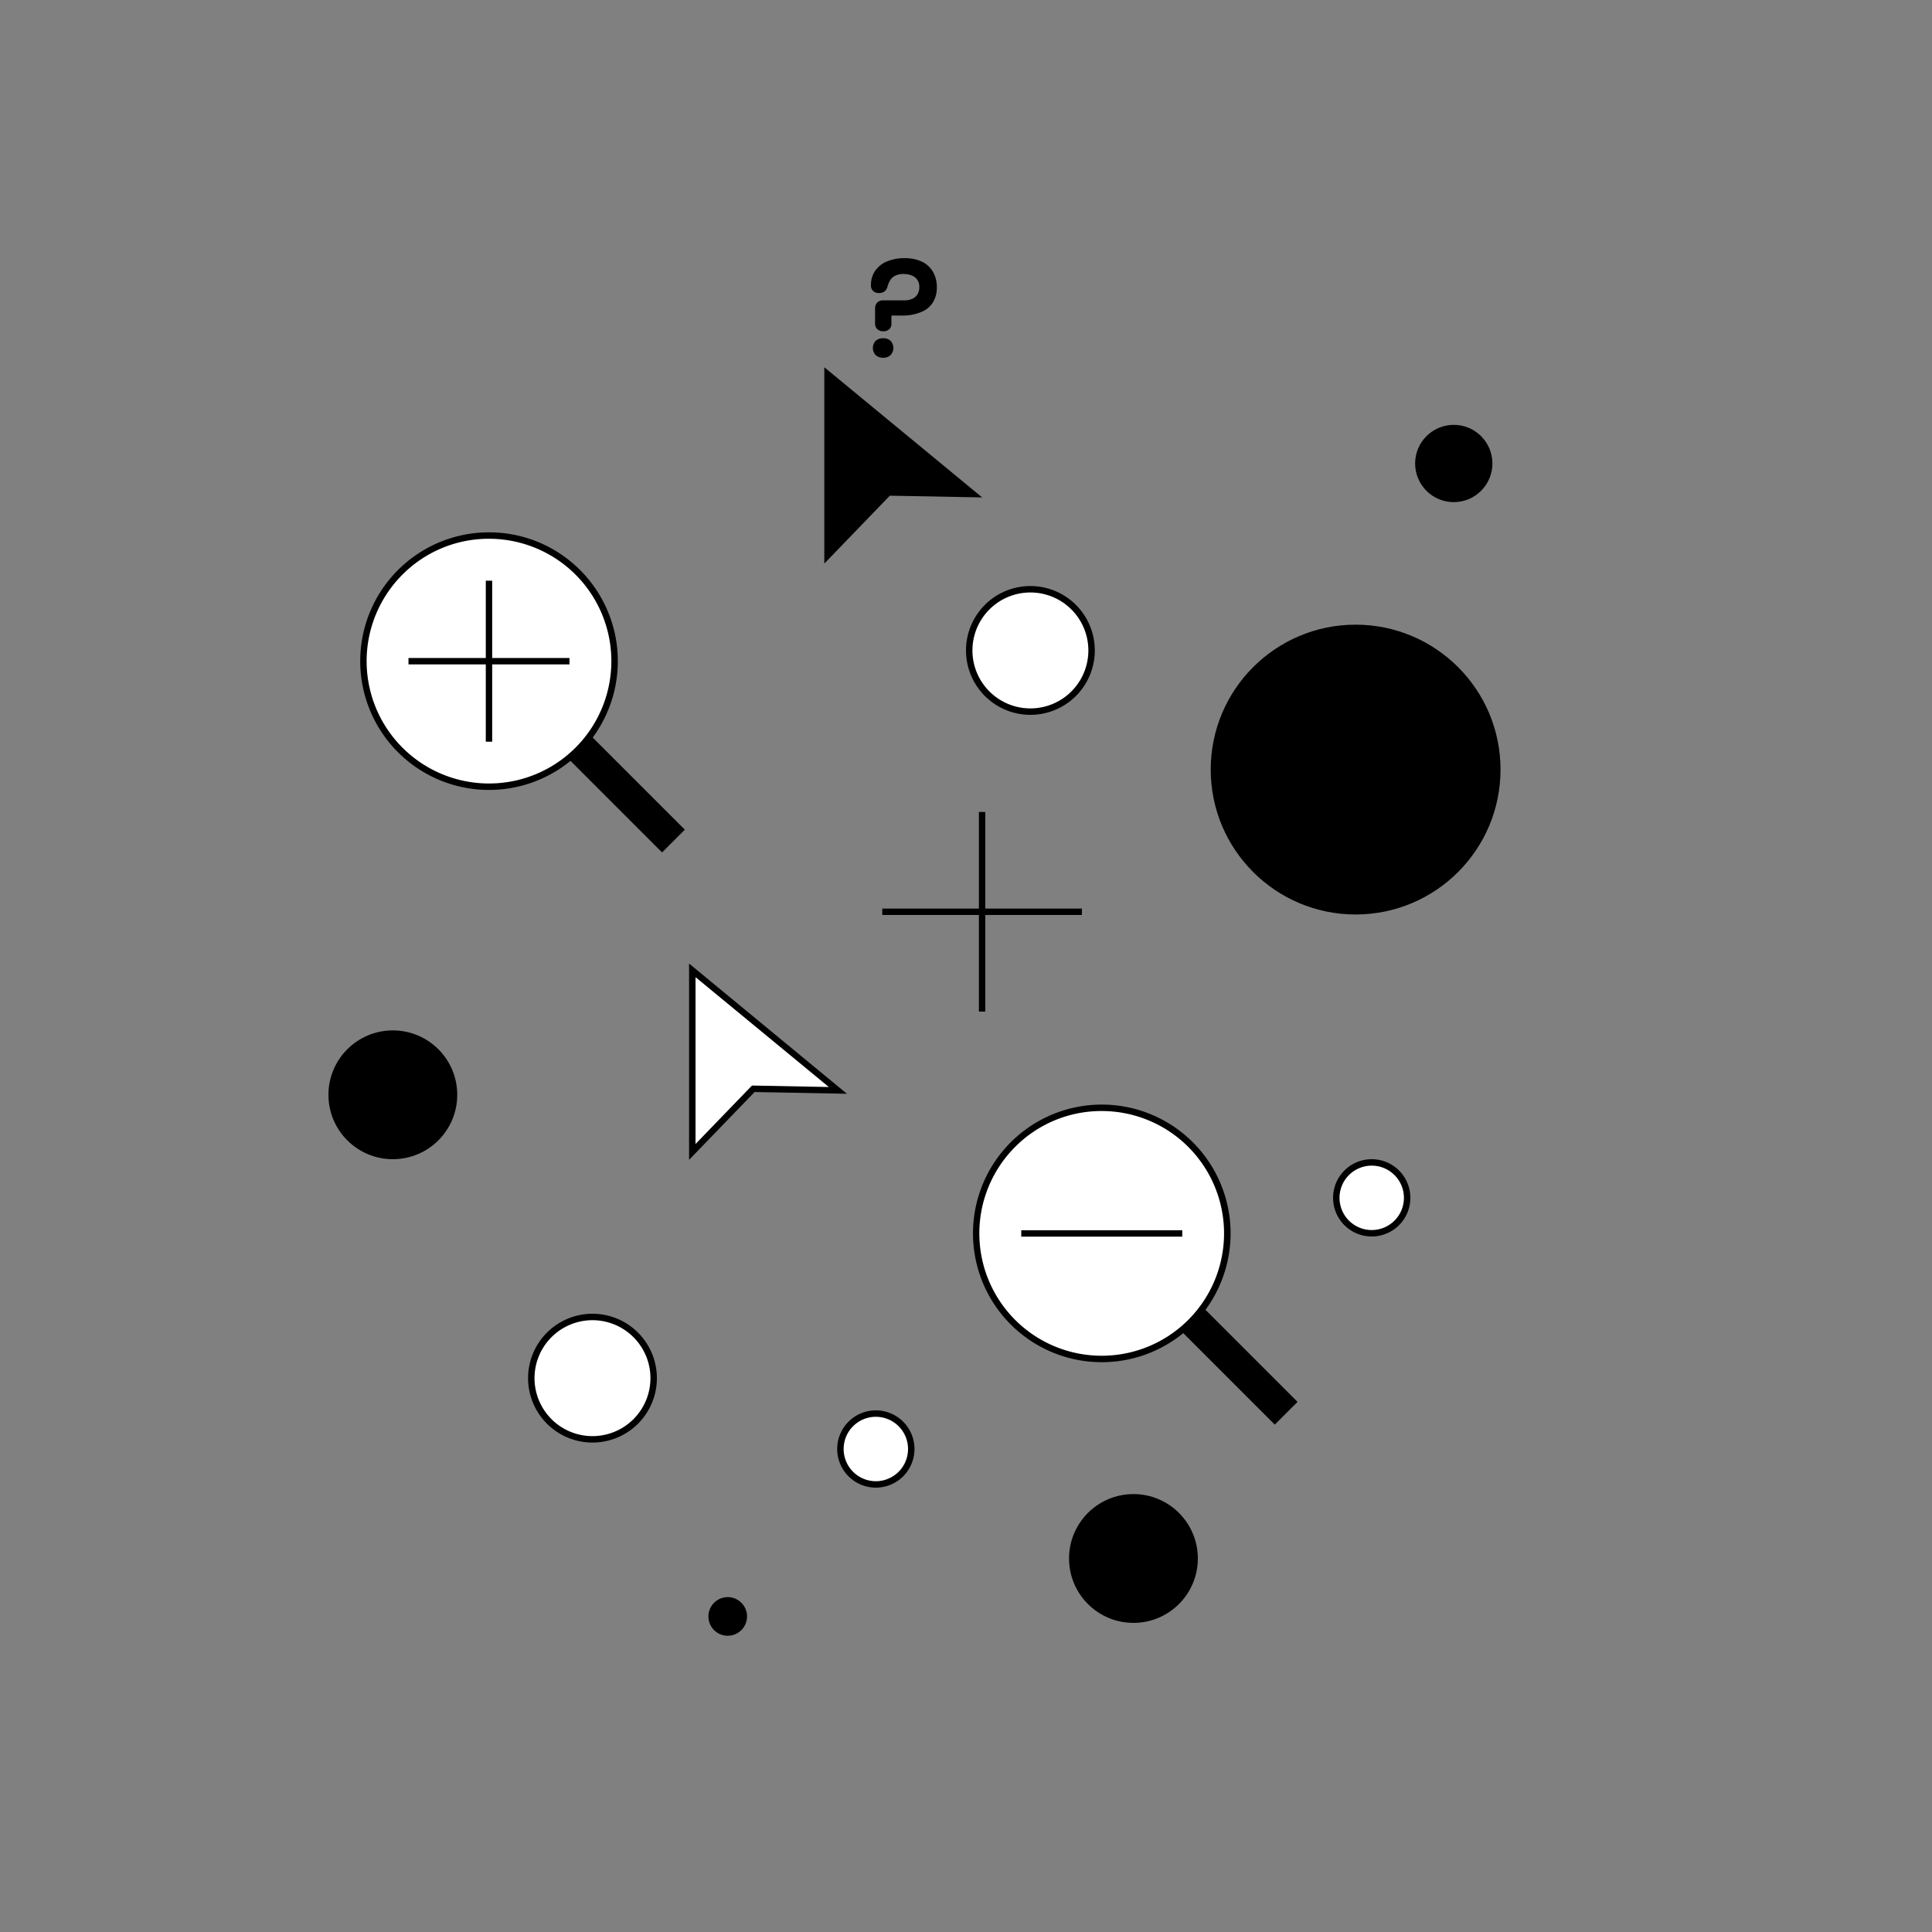 <svg id="Layer_1" data-name="Layer 1" xmlns="http://www.w3.org/2000/svg" viewBox="0 0 300 300">
  <rect x="0" y="0" width="300" height="300" fill="#808080" stroke="none"/>
  <g>
    <circle cx="136" cy="225" r="5.5" style="fill: #fff"/>
    <path d="M136,220a5,5,0,1,1-5,5,5,5,0,0,1,5-5m0-1a6,6,0,1,0,6,6,6,6,0,0,0-6-6Z"/>
  </g>
  <circle cx="225.74" cy="71.97" r="6"/>
  <g>
    <circle cx="92" cy="214" r="9.5" style="fill: #fff"/>
    <path d="M92,205a9,9,0,1,1-9,9,9,9,0,0,1,9-9m0-1a10,10,0,1,0,10,10,10,10,0,0,0-10-10Z"/>
  </g>
  <circle cx="113" cy="251" r="3"/>
  <g>
    <circle cx="213" cy="186" r="5.5" style="fill: #fff"/>
    <path d="M213,181a5,5,0,1,1-5,5,5,5,0,0,1,5-5m0-1a6,6,0,1,0,6,6,6,6,0,0,0-6-6Z"/>
  </g>
  <circle cx="61" cy="170" r="10"/>
  <circle cx="176" cy="242" r="10"/>
  <circle cx="210.5" cy="119.5" r="22.5"/>
  <g>
    <circle cx="160" cy="101" r="9.5" style="fill: #fff"/>
    <path d="M160,92a9,9,0,1,1-9,9,9,9,0,0,1,9-9m0-1a10,10,0,1,0,10,10,10,10,0,0,0-10-10Z"/>
  </g>
  <polygon points="128 57.03 128 87.51 138.17 76.97 152.51 77.24 128 57.03"/>
  <g>
    <polygon points="107.5 150.68 130.1 169.31 116.96 169.06 107.5 178.87 107.5 150.68" style="fill: #fff"/>
    <path d="M108,151.73l20.7,17.06-11.5-.22h-.43l-.31.31L108,177.64V151.73m-1-2.11V180.1l10.17-10.53,14.34.27L107,149.62Z"/>
  </g>
  <g>
    <line x1="137" y1="141.58" x2="168" y2="141.58" style="fill: none;stroke: #000;stroke-miterlimit: 10;stroke-width: 0.992px"/>
    <line x1="152.5" y1="126.08" x2="152.5" y2="157.08" style="fill: none;stroke: #000;stroke-miterlimit: 10;stroke-width: 0.992px"/>
  </g>
  <path d="M137.15,51.44a1.26,1.26,0,0,1-.92-.33,1.12,1.12,0,0,1-.35-.86V47.88a1.21,1.21,0,0,1,.34-.89,1.11,1.11,0,0,1,.86-.35h3.29a3,3,0,0,0,1.31-.25,1.69,1.69,0,0,0,.79-.7,2.15,2.15,0,0,0,.28-1.15,1.82,1.82,0,0,0-1.16-1.76,3.43,3.43,0,0,0-1.3-.23,2.73,2.73,0,0,0-1.28.26,1.9,1.9,0,0,0-.79.72,4.08,4.08,0,0,0-.45,1.11,1.9,1.9,0,0,1-.25.45,1.1,1.1,0,0,1-.39.29,1.56,1.56,0,0,1-.66.12,1.25,1.25,0,0,1-.88-.31,1.09,1.09,0,0,1-.35-.87,3.88,3.88,0,0,1,.65-2.26,4.1,4.1,0,0,1,1.83-1.46,6.85,6.85,0,0,1,2.73-.51,6.19,6.19,0,0,1,2.7.54,3.92,3.92,0,0,1,1.72,1.57,4.72,4.72,0,0,1,.6,2.42,4.36,4.36,0,0,1-.58,2.29,3.75,3.75,0,0,1-1.8,1.52A7.47,7.47,0,0,1,140,49h-1.84l.26-.82v2.09a1.12,1.12,0,0,1-.35.86A1.28,1.28,0,0,1,137.15,51.44Zm0,4.11a1.64,1.64,0,0,1-1.18-.42,1.62,1.62,0,0,1,0-2.2,1.68,1.68,0,0,1,1.18-.41,1.59,1.59,0,0,1,1.14.41,1.62,1.62,0,0,1,0,2.2A1.56,1.56,0,0,1,137.16,55.55Z"/>
  <g>
    <g>
      <path d="M75.93,122.17a19.5,19.5,0,1,1,13.8-5.71A19.4,19.4,0,0,1,75.93,122.17Z" style="fill: #fff"/>
      <path d="M75.93,83.66a19,19,0,1,1-13.44,5.57,18.88,18.88,0,0,1,13.44-5.57m0-1a20,20,0,1,0,14.15,5.86,19.94,19.94,0,0,0-14.15-5.86Z"/>
    </g>
    <g>
      <line x1="63.43" y1="102.67" x2="88.43" y2="102.67" style="fill: none;stroke: #000;stroke-miterlimit: 10;stroke-width: 0.992px"/>
      <line x1="75.93" y1="90.17" x2="75.93" y2="115.17" style="fill: none;stroke: #000;stroke-miterlimit: 10;stroke-width: 0.992px"/>
    </g>
    <rect x="94.71" y="112.82" width="5" height="20.83" transform="translate(-58.67 104.83) rotate(-45)"/>
  </g>
  <g>
    <g>
      <path d="M171.08,211a19.51,19.51,0,1,1,13.79-5.71A19.42,19.42,0,0,1,171.08,211Z" style="fill: #fff"/>
      <path d="M171.08,172.52a19,19,0,1,1-13.44,5.56,18.89,18.89,0,0,1,13.44-5.56m0-1a20,20,0,1,0,14.14,5.85,20,20,0,0,0-14.14-5.85Z"/>
    </g>
    <line x1="158.58" y1="191.53" x2="183.58" y2="191.53" style="fill: none;stroke: #000;stroke-miterlimit: 10;stroke-width: 0.992px"/>
    <rect x="189.85" y="201.67" width="5" height="20.83" transform="translate(-93.63 198.13) rotate(-45)"/>
  </g>
</svg>
